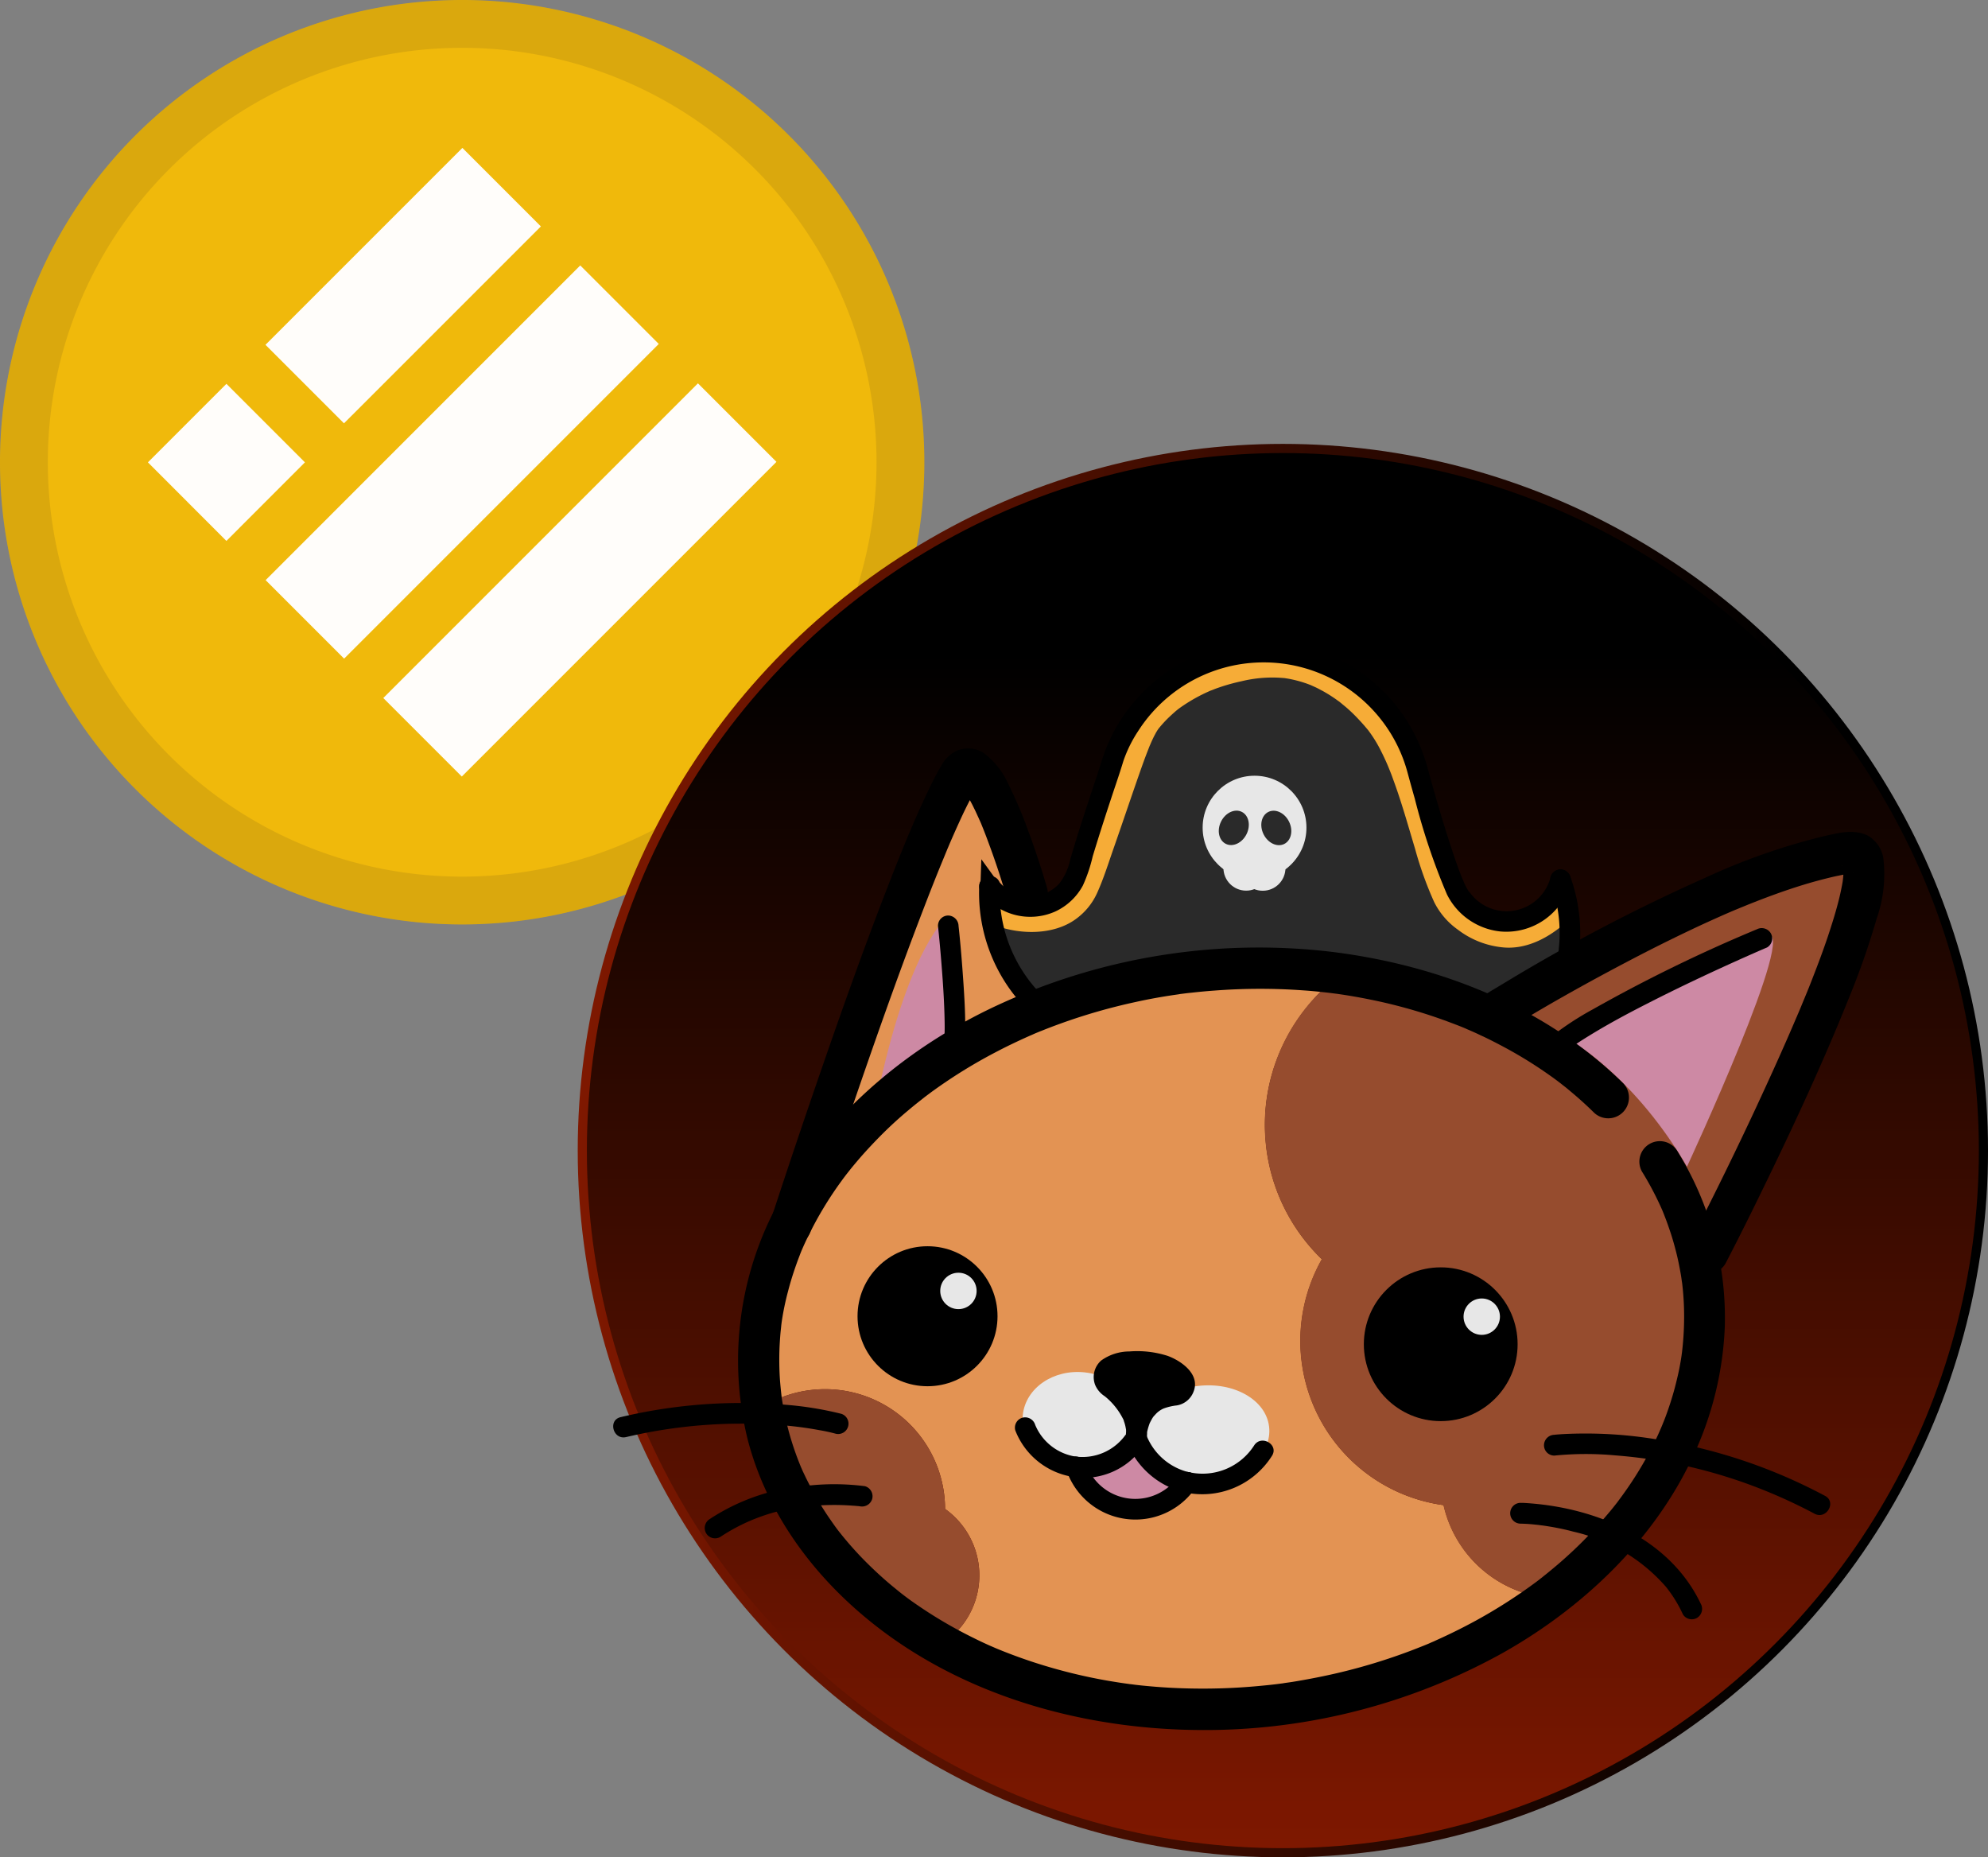 <svg xmlns="http://www.w3.org/2000/svg" xmlns:xlink="http://www.w3.org/1999/xlink" viewBox="0 0 217.224 202.923"><rect x="0" y="0" width="217.224" height="202.923" fill="#808080" stroke="none"/><defs><style>.a{fill:#f0b90b;}.b{fill:#fffdfa;}.c{fill:none;stroke:#191326;stroke-miterlimit:6.966;stroke-width:5.224px;opacity:0.1;isolation:isolate;}.d{fill:url(#a);stroke:url(#b);}.e{fill:#e39353;}.f{fill:#964c2e;}.g{fill:#cd89a4;}.h{fill:#e7e7e7;}.i,.j{fill:#2a2a2a;}.j{stroke:#000;stroke-miterlimit:10;stroke-width:2px;}.k{fill:#f6ac37;}</style><linearGradient id="a" x1="148.952" y1="-0.423" x2="148.952" y2="153.003" gradientTransform="matrix(1, 0, 0, -1, -8.776, 202)" gradientUnits="userSpaceOnUse"><stop offset="0" stop-color="#7f1800"/><stop offset="0.853"/></linearGradient><linearGradient id="b" x1="71.903" y1="76.29" x2="226" y2="76.29" xlink:href="#a"/></defs><path class="a" d="M8.776,50.5a50.5,50.5,0,1,1,50.5,50.5A50.5,50.5,0,0,1,8.776,50.5Z" transform="translate(-8.776)"/><path class="b" d="M37.784,37.673,59.3,16.16l8.578,8.578L46.362,46.251ZM37.8,63.381,72.179,29l8.579,8.578L46.377,71.959Zm47.239-21.5L50.658,76.262l8.578,8.578,34.38-34.38-8.578-8.578Zm-60.1,8.633,8.578-8.578,8.578,8.578L33.514,59.1Z" transform="translate(-8.776)"/><path class="c" d="M11.388,50.5A47.888,47.888,0,1,1,59.276,98.388,47.888,47.888,0,0,1,11.388,50.5Z" transform="translate(-8.776)"/><ellipse class="d" cx="140.176" cy="125.71" rx="76.549" ry="76.713"/><path class="e" d="M112.889,115.038l-.494-13.883s1.224,11.507.494,13.883a60.042,60.042,0,0,1,12.049-5.683h0s-8.789-28.7-11.225-24.743c-5.342,8.636-18.519,49.216-18.519,49.228A46.788,46.788,0,0,1,112.889,115.038Z" transform="translate(-8.776)"/><path class="e" d="M95.194,133.84l17.695-18.79A46.684,46.684,0,0,0,95.194,133.84Z" transform="translate(-8.776)"/><path class="e" d="M166.518,164.443a18.105,18.105,0,0,1-13.295-26.861,20.37,20.37,0,0,1-6.083-12.26c-.012-.118-.024-.224-.036-.342a20.253,20.253,0,0,1,1.224-9.318,20.575,20.575,0,0,1,7.071-9.272,65.03,65.03,0,0,0-16.789-.141,66.907,66.907,0,0,0-13.661,3.106,59.751,59.751,0,0,0-12.048,5.683l-17.707,18.8A33.061,33.061,0,0,0,91.9,152.4c.047.435.118.87.188,1.306a13.111,13.111,0,0,1,19.861,9.624,13.479,13.479,0,0,1,.094,1.53,8.9,8.9,0,0,1-.4,14.778,50.21,50.21,0,0,0,4.907,2.412,64.1,64.1,0,0,0,61.5-7.448A13.1,13.1,0,0,1,166.518,164.443Z" transform="translate(-8.776)"/><path class="e" d="M112.889,115.038c.73-2.376-.494-13.883-.494-13.883Z" transform="translate(-8.776)"/><path class="f" d="M183.967,110.908c.141.189.27.377.4.577l16.907-8.966S191.179,106.826,183.967,110.908Z" transform="translate(-8.776)"/><path class="f" d="M183.426,135.6a.229.229,0,0,1,.047-.059l-.13-.035C183.367,135.534,183.39,135.57,183.426,135.6Z" transform="translate(-8.776)"/><path class="f" d="M171.519,111.05l13.024,8.836A46.226,46.226,0,0,0,171.519,111.05Z" transform="translate(-8.776)"/><path class="f" d="M178.178,114.756l6.189-3.283c-.13-.188-.271-.388-.4-.576A37.048,37.048,0,0,0,178.178,114.756Z" transform="translate(-8.776)"/><path class="f" d="M154.14,136.558a3.768,3.768,0,0,0-.047-.377,15.878,15.878,0,0,0-.882,1.4c.388.376.8.741,1.224,1.094C154.329,137.97,154.223,137.264,154.14,136.558Z" transform="translate(-8.776)"/><path class="f" d="M166.518,164.443c.353.047.718.082,1.071.118-.436-.447-.871-.9-1.294-1.365C166.353,163.619,166.424,164.043,166.518,164.443Z" transform="translate(-8.776)"/><path class="f" d="M194.65,138.782S218.605,92.1,210.875,93.166c-8.977,1.247-22.79,8.353-31.438,13.213-4.742,2.67-7.93,4.659-7.93,4.659a56.129,56.129,0,0,0-11.5-3.836c-1.518-.329-3.06-.612-4.624-.823a20.443,20.443,0,0,0-8.3,18.59c.011.117.023.223.035.341a20.34,20.34,0,0,0,6.083,12.26,18.116,18.116,0,0,0,13.295,26.873A13.109,13.109,0,0,0,178.025,174.6c.506-.388,1.012-.777,1.494-1.177a44.131,44.131,0,0,0,12.366-15.507,33.029,33.029,0,0,0,2.942-17.814c-.047-.435-.106-.87-.177-1.317Z" transform="translate(-8.776)"/><path class="f" d="M112.042,164.855a13.311,13.311,0,0,0-.094-1.53A13.111,13.111,0,0,0,92.087,153.7a32.992,32.992,0,0,0,6.589,14.966,40.043,40.043,0,0,0,7.33,7.259,47.184,47.184,0,0,0,5.636,3.718,8.91,8.91,0,0,0,.4-14.789Z" transform="translate(-8.776)"/><path class="g" d="M132.6,158.125l-6.2,2.341s2.047,4.542,5.553,4.365a9.631,9.631,0,0,0,6.107-2.376C138.4,162.031,132.6,158.125,132.6,158.125Z" transform="translate(-8.776)"/><ellipse class="h" cx="140.295" cy="156.717" rx="7.201" ry="5.33" transform="translate(-26.344 17.713) rotate(-6.8)"/><ellipse class="h" cx="126.726" cy="155.238" rx="5.33" ry="6.224" transform="translate(-49.879 264.744) rotate(-83.898)"/><path class="g" d="M112.807,114.332l-.529-14.154s-3.989,2.977-7.389,18.437C103.559,124.651,112.807,114.332,112.807,114.332Z" transform="translate(-8.776)"/><path class="g" d="M180.849,113.979s6.7,3.942,12.26,13.484c0,0,12.413-26.72,8.707-25.226C186.273,108.485,180.849,113.979,180.849,113.979Z" transform="translate(-8.776)"/><path class="i" d="M179.3,96.119" transform="translate(-8.776)"/><path d="M179.3,96.448a.341.341,0,0,0,0-.682.341.341,0,0,0,0,.682Z" transform="translate(-8.776)"/><path class="i" d="M179.3,96.119a17,17,0,0,1,.929,3.847,16.72,16.72,0,0,1-.235,5.436" transform="translate(-8.776)"/><path d="M178.966,96.2a16.8,16.8,0,0,1,.683,9.107c-.083.423.565.612.659.176a17.5,17.5,0,0,0-.683-9.459c-.153-.412-.812-.236-.659.176Z" transform="translate(-8.776)"/><path class="j" d="M179.825,105.414l-7.247,4.977s-9.2-4.848-23.32-4.248a147.187,147.187,0,0,0-24.05,2.871l-2.765.647-.717-.223A16.682,16.682,0,0,1,117,99.649a12.48,12.48,0,0,1-.106-2.471l.012-.353a5.444,5.444,0,0,0,9.589-1.518l.153-.577c.894-3.094,2.482-7.93,3.388-10.612l.4-1.283a17.418,17.418,0,0,1,33.121.918l.094.353c.047.165,3.448,12.766,4.848,14.119l.141.188a6.1,6.1,0,0,0,10.648-2.294" transform="translate(-8.776)"/><path class="k" d="M117.6,101.131c2.694,1,6.294,1.035,8.695-.694a7.153,7.153,0,0,0,2.365-2.883c.729-1.612,1.259-3.341,1.847-5.012.918-2.624,1.8-5.259,2.718-7.883.329-.941.659-1.871,1.023-2.789.071-.188.142-.364.224-.553.129-.329-.165.377-.024.059l.106-.247c.142-.318.283-.623.447-.918a4.71,4.71,0,0,1,.4-.647c.212-.294-.27.341-.082.106.047-.07.106-.129.153-.188a13.008,13.008,0,0,1,1.024-1.106c.247-.235.506-.471.764-.694.095-.083.624-.494.2-.165.2-.153.4-.294.611-.435a17.947,17.947,0,0,1,2.789-1.542c.435-.2-.318.13.129-.059.141-.058.283-.1.424-.164.294-.118.588-.212.894-.318a22.229,22.229,0,0,1,2.153-.576,14.246,14.246,0,0,1,4.142-.377l.482.035c.518.047-.341-.058.177.024.306.047.611.106.906.176a12.6,12.6,0,0,1,1.847.577c.459.176-.306-.141.129.059l.389.176c.258.118.5.259.753.388a15.623,15.623,0,0,1,1.517.954c.106.082.212.152.33.235.365.27-.271-.224.07.059l.6.494c.4.341.789.706,1.153,1.082.306.318.612.647.9.977l.388.459c.071.082.282.364-.035-.047l.211.282a14.333,14.333,0,0,1,1.189,1.941c.27.53.529,1.071.765,1.624l.07.165c.059.141.118.282.177.435q.211.511.388,1.024c.918,2.482,1.624,5.024,2.388,7.565a39.425,39.425,0,0,0,2.083,5.813,8.144,8.144,0,0,0,2.588,3.023,9.6,9.6,0,0,0,4.824,1.93c2.812.318,5.46-1.224,7.413-3.106a1.7,1.7,0,0,0,0-2.4,1.725,1.725,0,0,0-2.4,0,9.116,9.116,0,0,1-1.695,1.329,8.089,8.089,0,0,1-.906.471c.318-.141-.153.047-.176.059a5.227,5.227,0,0,1-.565.164c-.141.036-.282.059-.412.083-.459.082.365-.036-.094.011a5.584,5.584,0,0,1-.776.012c-.13,0-.247-.012-.377-.023-.423-.036.388.058-.035-.012-.271-.047-.53-.118-.8-.188a5.705,5.705,0,0,1-.624-.224c.494.2-.141-.082-.259-.141a11.08,11.08,0,0,1-1.023-.624c-.118-.082-.589-.447-.083-.047-.094-.07-.2-.153-.294-.235-.164-.13-.329-.259-.482-.4a3.984,3.984,0,0,1-.306-.33c.388.471.012,0-.082-.129a8.369,8.369,0,0,1-.6-1.118,2.9,2.9,0,0,1-.13-.294c-.165-.365.153.365-.012-.012-.094-.223-.176-.447-.259-.67-.2-.53-.376-1.071-.553-1.612-.8-2.436-1.458-4.907-2.235-7.342a37.666,37.666,0,0,0-3.059-7.354,17.91,17.91,0,0,0-3.118-3.847,18.474,18.474,0,0,0-6.165-3.965,15.539,15.539,0,0,0-8.672-.494,18.933,18.933,0,0,0-10.813,5.788,10.761,10.761,0,0,0-1.764,2.848c-.848,1.953-1.53,3.977-2.212,6-.836,2.448-1.671,4.895-2.53,7.319-.259.741-.53,1.482-.8,2.223-.047.142-.106.283-.153.424,0-.012-.247.623-.071.223a5.616,5.616,0,0,1-.388.742c-.059.094-.459.647-.177.282a5.157,5.157,0,0,1-.494.53c-.059.047-.117.105-.176.152-.306.259.306-.211-.012.012a5.436,5.436,0,0,1-.565.353.968.968,0,0,1-.2.094c-.341.165.365-.141.012,0a3.563,3.563,0,0,1-.506.165c-.165.047-.341.094-.518.13-.1.023-.2.035-.3.058-.377.059.411-.047.035-.011a9.917,9.917,0,0,1-2.13-.036c.612.071.083.012-.059-.011s-.306-.059-.458-.083c-.236-.047-.459-.106-.695-.165-.211-.058-.411-.117-.612-.188a1.7,1.7,0,0,0-2.082,1.189,1.67,1.67,0,0,0,1.165,2.035Z" transform="translate(-8.776)"/><circle class="h" cx="137.081" cy="90.424" r="5.671"/><circle class="h" cx="136.164" cy="94.825" r="2.483"/><circle class="h" cx="137.976" cy="94.836" r="2.483"/><ellipse class="i" cx="143.59" cy="90.449" rx="1.953" ry="1.553" transform="translate(-10.309 178.416) rotate(-63.43)"/><ellipse class="i" cx="148.234" cy="90.457" rx="1.553" ry="1.953" transform="translate(-33.485 74.759) rotate(-26.206)"/><path d="M179.3,97.248a1.13,1.13,0,0,0,0-2.259,1.13,1.13,0,0,0,0,2.259Z" transform="translate(-8.776)"/><path d="M178.2,96.413a15.948,15.948,0,0,1,.682,8.683,1.129,1.129,0,0,0,2.177.6,18.243,18.243,0,0,0-.683-9.883,1.15,1.15,0,0,0-1.388-.788,1.134,1.134,0,0,0-.788,1.388Z" transform="translate(-8.776)"/><path d="M115.772,96.813a18.076,18.076,0,0,0,5.154,13.413c1.023,1.047,2.623-.553,1.6-1.6a15.8,15.8,0,0,1-4.495-11.813c.071-1.459-2.188-1.447-2.259,0Z" transform="translate(-8.776)"/><path d="M115.925,97.389a6.693,6.693,0,0,0,8.177,2.189,6.548,6.548,0,0,0,3-2.836,16.788,16.788,0,0,0,1.07-3.176c.824-2.718,1.706-5.424,2.612-8.119.259-.765.506-1.529.742-2.306a14.44,14.44,0,0,1,1.623-3.283,16.288,16.288,0,0,1,26.32-1.506,16.161,16.161,0,0,1,3.107,6.06c.258.953.517,1.894.788,2.835a70.668,70.668,0,0,0,3.518,10.472,7.375,7.375,0,0,0,5.824,4.047,7.274,7.274,0,0,0,7.683-5.353,1.13,1.13,0,0,0-2.177-.6,4.966,4.966,0,0,1-8.753,1.8c-.071-.082-.13-.165-.2-.235-.153-.165.176.259-.012-.012a5.877,5.877,0,0,1-.388-.706c-.071-.141-.13-.282-.189-.424-.023-.047-.129-.305-.023-.047l-.106-.247q-.247-.6-.459-1.2c-.329-.894-.624-1.8-.918-2.706-.588-1.812-1.129-3.636-1.659-5.471-.259-.918-.517-1.836-.765-2.753a18.939,18.939,0,0,0-3.388-6.695,18.527,18.527,0,0,0-28.485-.635,18.254,18.254,0,0,0-3.659,6.483c-.718,2.294-1.506,4.565-2.236,6.859-.435,1.341-.847,2.694-1.247,4.047a6.506,6.506,0,0,1-1.2,2.66,4.356,4.356,0,0,1-6.636-.271,1.154,1.154,0,0,0-1.553-.4,1.115,1.115,0,0,0-.412,1.529Z" transform="translate(-8.776)"/><path d="M188.238,128.075a34.244,34.244,0,0,1,2.271,4.377c-.2-.471.047.129.07.188.071.188.141.365.212.553.141.365.271.741.4,1.118.282.812.518,1.635.73,2.47.2.777.353,1.554.494,2.342.035.2.07.4.094.6.012.071.094.729.035.2.047.341.083.682.118,1.035a30.476,30.476,0,0,1,.129,3.448,32.959,32.959,0,0,1-.235,3.4c-.024.153-.082.647.012-.059-.024.13-.036.271-.059.4-.035.271-.083.542-.13.8-.1.577-.223,1.153-.364,1.73a32.819,32.819,0,0,1-.953,3.283c-.177.517-.365,1.035-.577,1.541-.059.165-.435,1.035-.141.353l-.388.882a39.013,39.013,0,0,1-3.507,6.083c-.329.471-.67.93-1.011,1.389-.306.411.317-.4,0,0-.095.117-.177.223-.271.341-.212.27-.424.529-.647.788-.788.941-1.612,1.847-2.471,2.73s-1.788,1.753-2.73,2.577c-.459.4-.929.788-1.4,1.176l-.718.577c-.094.07-.517.4-.023.023-.165.13-.329.247-.494.377a56.9,56.9,0,0,1-6.636,4.259c-1.188.647-2.4,1.259-3.624,1.824-.294.141-.6.27-.894.411-.153.071-.306.13-.459.2-.094.048-.624.271-.071.036-.67.282-1.341.541-2.012.8a63.775,63.775,0,0,1-8.153,2.482c-1.424.33-2.859.612-4.307.859-.353.059-.706.118-1.059.165-.176.024-.353.047-.529.082-.6.083.494-.058-.106.012-.765.106-1.541.188-2.318.259a65.754,65.754,0,0,1-8.742.259c-1.412-.047-2.835-.153-4.236-.294-.329-.036-.67-.071-1-.118-.164-.023-.329-.035-.494-.059-.576-.07.518.071-.059-.012-.717-.094-1.423-.211-2.129-.329A58.448,58.448,0,0,1,122,181.7c-1.247-.4-2.482-.847-3.694-1.329-.141-.059-.294-.118-.436-.177-.117-.047-.611-.258-.035-.011-.282-.118-.565-.247-.847-.365q-.918-.406-1.8-.847a48.966,48.966,0,0,1-6.436-3.789c-.483-.329-.953-.682-1.412-1.035-.412-.306.4.317,0,0-.118-.094-.224-.177-.341-.271l-.777-.635c-.918-.765-1.788-1.565-2.635-2.4s-1.624-1.683-2.377-2.577c-.177-.212-.353-.424-.529-.647-.083-.106-.177-.212-.259-.33-.306-.388.317.412.011.024-.364-.471-.706-.965-1.047-1.459-.647-.941-1.235-1.918-1.788-2.918-.259-.482-.506-.965-.753-1.459l-.353-.741c-.059-.13-.106-.247-.165-.377s-.318-.741-.035-.082a31.723,31.723,0,0,1-1.93-6.554c-.047-.27-.094-.541-.141-.823-.023-.142-.047-.271-.059-.412-.07-.506.071.553.012.047q-.106-.9-.176-1.8a33.386,33.386,0,0,1-.048-3.436c.024-.541.059-1.094.106-1.635.024-.271.059-.542.083-.812.011-.13.035-.271.047-.4-.094.741-.012.082.012-.071a29.253,29.253,0,0,1,.694-3.33c.282-1.106.635-2.188,1.023-3.259.094-.259.2-.517.294-.776.059-.165.424-1.036.142-.353.235-.553.482-1.094.753-1.636a39.408,39.408,0,0,1,3.647-6.036c.165-.235.341-.458.518-.694.306-.412-.318.4,0,0,.094-.117.176-.223.27-.341.389-.494.8-.976,1.212-1.459.812-.929,1.659-1.824,2.53-2.694.894-.883,1.824-1.73,2.788-2.53.471-.4.942-.776,1.424-1.153.094-.071.518-.4.024-.024.117-.094.247-.188.364-.282.3-.223.577-.435.871-.647A55.72,55.72,0,0,1,117.49,115c1.2-.635,2.435-1.224,3.671-1.777.153-.07.306-.129.459-.2.094-.047.623-.27.07-.035.306-.13.612-.259.918-.377.671-.27,1.353-.529,2.036-.776a63.864,63.864,0,0,1,8.236-2.365c1.435-.318,2.882-.577,4.341-.788.177-.024.353-.047.53-.083.6-.082-.5.059.106-.012.364-.047.741-.094,1.106-.129.847-.094,1.706-.176,2.553-.235a65.459,65.459,0,0,1,9.6-.024c.741.047,1.494.118,2.235.2.365.036.741.083,1.106.13.094.011.718.094.13.011l.729.106c1.506.224,2.989.506,4.471.836a56.854,56.854,0,0,1,6.8,1.988c.541.2,1.082.4,1.623.612.271.106.53.212.8.329.236.095.212.083-.07-.023.153.07.318.129.471.2,1.082.471,2.153.988,3.2,1.541a47.066,47.066,0,0,1,5.612,3.436c.435.306.871.635,1.294.965-.506-.389.189.153.295.235.211.165.411.341.611.506.847.706,1.671,1.447,2.459,2.224a2.263,2.263,0,1,0,3.2-3.2c-8.507-8.318-19.979-12.813-31.639-14.283a67.8,67.8,0,0,0-36.027,5.518c-9.471,4.259-18.037,11.1-23.5,20.013a35.948,35.948,0,0,0-4.424,27.8c2.506,9.566,9.213,17.414,17.4,22.72,9.212,5.965,20.331,8.754,31.226,8.942a67.148,67.148,0,0,0,33.733-8.342c8.824-4.942,16.672-12.354,20.955-21.626a36.719,36.719,0,0,0,3.435-14.083,34.519,34.519,0,0,0-4.353-17.778c-.259-.459-.529-.918-.8-1.365a2.236,2.236,0,1,0-3.859,2.259Z" transform="translate(-8.776)"/><circle cx="157.425" cy="146.865" r="8.401"/><circle cx="101.349" cy="143.806" r="7.648"/><path d="M131.856,157.431a9.064,9.064,0,0,0,6.3,5.612c1.412.341,2.023-1.836.6-2.177a6.679,6.679,0,0,1-4.707-4.036,1.151,1.151,0,0,0-1.388-.788,1.119,1.119,0,0,0-.8,1.389Z" transform="translate(-8.776)"/><path d="M145.81,157.925a6.691,6.691,0,0,1-7.059,2.929c-1.424-.306-2.024,1.871-.6,2.177a9.012,9.012,0,0,0,9.612-3.977c.777-1.223-1.176-2.353-1.953-1.129Z" transform="translate(-8.776)"/><path d="M126.373,160.278a7.145,7.145,0,0,0,1.588,0,6.849,6.849,0,0,0,4.977-3.153s.8-2.848-3.282-5.9c0,0-1.483-2.589,3.659-2.447,5.4.141,5.93,3.471,3.647,3.706-3.988.412-4.024,4.647-4.024,4.647" transform="translate(-8.776)"/><path d="M126.373,161.419a7.872,7.872,0,0,0,7.177-3.188,2.19,2.19,0,0,0,.518-1.012c.4-2.906-1.671-5.318-3.836-6.966l.4.4c-.141-.235.094.259.024.071a.974.974,0,0,1-.059-.2c-.094-.341,0,.212-.012-.035v-.142c.012-.2-.059.306-.012.106.059-.329-.105.165.024-.07.035-.071.177-.224-.035.035a1.562,1.562,0,0,1,.141-.141c.176-.165-.212.153,0,0,.094-.059.2-.106.294-.153-.247.118.059-.012.094-.024.106-.035.224-.058.33-.082a4.19,4.19,0,0,1,.647-.094,11.742,11.742,0,0,1,2.318.047,7.091,7.091,0,0,1,1.541.388,3.9,3.9,0,0,1,.459.224,1.964,1.964,0,0,1,.259.165c.164.105-.083-.083.141.117l.176.177c.189.2-.129-.2.012.011a.961.961,0,0,1,.106.189c.118.211-.082-.247-.012-.024a.892.892,0,0,1,.047.177c-.07-.33-.023-.165-.023-.059,0,.223.059-.294.012-.071-.059.283.094-.176.011-.012-.117.224.177-.152-.082.083.247-.212.106-.083.023-.035-.2.117.259-.095.024-.012a1.525,1.525,0,0,1-.212.059c-.282.07.4-.047-.082.011a5.982,5.982,0,0,0-1.13.224,5.531,5.531,0,0,0-3.694,4.2,5.753,5.753,0,0,0-.177,1.342,1.13,1.13,0,0,0,2.259,0c0-.094.012-.177.012-.271,0-.047.012-.094.012-.141.023-.212-.047.306-.012.07.024-.164.059-.317.094-.47s.083-.318.13-.471c.023-.082.059-.165.082-.247.106-.282-.106.212.024-.071.082-.176.176-.341.27-.517a2.793,2.793,0,0,1,.165-.247c.082-.106.082-.106.012-.012a1.774,1.774,0,0,1,.141-.153,2.609,2.609,0,0,1,.941-.706,6.056,6.056,0,0,1,1.459-.341,2.365,2.365,0,0,0,1.824-1.518c.741-1.894-1.353-3.353-2.836-3.894a10.9,10.9,0,0,0-4.177-.483,5.316,5.316,0,0,0-3.082.988,2.412,2.412,0,0,0-.671,2.648,2.729,2.729,0,0,0,1.059,1.259,7.509,7.509,0,0,1,1.953,2.388,1.248,1.248,0,0,1,.153.377,3.61,3.61,0,0,1,.141.482c.024.071.094.553.059.212.012.118.024.247.024.365,0,.141-.059.764.011.258-.023.165-.1.189-.011.048a5.782,5.782,0,0,1-5.507,2.459,1.136,1.136,0,0,0-1.129,1.129,1.262,1.262,0,0,0,1.188,1.153Z" transform="translate(-8.776)"/><path d="M126.373,159.148a5.725,5.725,0,0,1-4.483-3.471,1.151,1.151,0,0,0-1.388-.788,1.131,1.131,0,0,0-.788,1.388,8.112,8.112,0,0,0,6.671,5.13c.612.083,1.129-.576,1.129-1.129a1.18,1.18,0,0,0-1.141-1.13Z" transform="translate(-8.776)"/><path d="M137.468,161.372a5.694,5.694,0,0,1-10-1.388,1.15,1.15,0,0,0-1.388-.789,1.126,1.126,0,0,0-.788,1.389,7.956,7.956,0,0,0,14.142,1.929,1.146,1.146,0,0,0-.4-1.553,1.192,1.192,0,0,0-1.565.412Z" transform="translate(-8.776)"/><path d="M100.7,154.466a36.993,36.993,0,0,0-7-1.048,56.974,56.974,0,0,0-17.107,1.412c-1.424.33-.824,2.518.6,2.177a55.174,55.174,0,0,1,16.5-1.33,38.6,38.6,0,0,1,4.624.577,17.84,17.84,0,0,1,1.776.388,1.131,1.131,0,0,0,.612-2.176Z" transform="translate(-8.776)"/><path d="M103.277,162.372a26.287,26.287,0,0,0-5.848-.094,22.68,22.68,0,0,0-11.095,3.683,1.146,1.146,0,0,0-.4,1.553,1.132,1.132,0,0,0,1.553.4,20.586,20.586,0,0,1,10.095-3.389,27.726,27.726,0,0,1,3.836-.058c.376.023.753.047,1.129.082.165.012.73.094.141.012a1.161,1.161,0,0,0,1.389-.789,1.143,1.143,0,0,0-.8-1.4Z" transform="translate(-8.776)"/><path d="M178.613,159.031a34.7,34.7,0,0,1,6.636-.024,54.746,54.746,0,0,1,16.025,3.706,57.156,57.156,0,0,1,5.777,2.671c1.283.683,2.436-1.27,1.142-1.953a58.3,58.3,0,0,0-18.084-6.118,47.582,47.582,0,0,0-10.66-.624c-.283.024-.565.036-.836.071a1.153,1.153,0,0,0-1.129,1.129,1.126,1.126,0,0,0,1.129,1.142Z" transform="translate(-8.776)"/><path d="M174.9,166.467a17.33,17.33,0,0,1,1.73.117c.129.012.271.024.4.047.082.012.577.071.212.024.353.047.718.106,1.07.165.8.141,1.589.306,2.365.517a19.008,19.008,0,0,1,10.107,6,14.307,14.307,0,0,1,1.871,3.024,1.137,1.137,0,0,0,1.553.4,1.15,1.15,0,0,0,.4-1.553c-3.388-7.13-11.389-10.46-18.884-10.978-.282-.023-.553-.035-.835-.035a1.136,1.136,0,0,0,.011,2.271Z" transform="translate(-8.776)"/><path d="M97.382,134.44q1.959-6.018,4.012-12c2.648-7.777,5.365-15.543,8.319-23.214.682-1.777,1.376-3.542,2.106-5.306.164-.389.317-.777.482-1.165.035-.094.083-.189.118-.283-.294.695-.141.318-.071.165.094-.212.177-.423.271-.635.306-.706.623-1.424.941-2.118.518-1.141,1.071-2.283,1.683-3.377.117-.212.235-.412.353-.612l.176-.282c-.459.647-.353.447-.223.306s.435-.341-.3.2c.353-.271-.4.141-.294.106.33-.106-.765.035-.353.059-.847-.048-.588-.118-.341-.024-.835-.306-.447-.2-.235-.059s-.577-.482-.224-.153c.083.083.165.165.235.247.142.153.471.6-.07-.106l.247.353a14.3,14.3,0,0,1,.988,1.753c.177.342.33.7.494,1.048.083.188.165.364.248.553.07.153.223.529-.071-.165.035.094.082.188.118.282.317.765.611,1.542.894,2.318.718,1.942,1.365,3.918,1.941,5.907a2.265,2.265,0,0,0,4.365-1.212c-.612-2.118-1.306-4.224-2.082-6.3a45.69,45.69,0,0,0-2.153-5.048,8.493,8.493,0,0,0-2.765-3.459,3.178,3.178,0,0,0-3.059-.106,3.859,3.859,0,0,0-1.554,1.636c-.6,1.012-1.117,2.082-1.623,3.153-1.518,3.236-2.859,6.565-4.154,9.907-2.988,7.683-5.718,15.472-8.389,23.273q-2.241,6.547-4.388,13.119c0,.011-.012.035-.012.047a2.287,2.287,0,0,0,1.577,2.788,2.337,2.337,0,0,0,2.788-1.6Z" transform="translate(-8.776)"/><path d="M172.66,113c4.718-2.953,9.6-5.671,14.531-8.248q3.141-1.641,6.353-3.165c1.083-.518,2.177-1.012,3.283-1.506.529-.235,1.047-.459,1.577-.683.129-.047.6-.247-.012.012.129-.059.259-.106.388-.165.306-.129.612-.247.918-.376,2.082-.835,4.188-1.612,6.33-2.259.976-.294,1.953-.553,2.941-.788.447-.106.894-.189,1.342-.283.211-.035.435-.082.647-.117.106-.012.211-.036.317-.047.436-.059-.623.07-.294.035.365-.035.53.047-.2-.071l.165.036c.341.105-.659-.318-.341-.142.388.212-.53-.506-.2-.141.212.224-.436-.6-.236-.306a1.274,1.274,0,0,1,.095.177c-.3-.624-.189-.506-.095-.141.012.07.036.141.047.211.059.353-.094-.788-.035-.294a6.265,6.265,0,0,1-.012,1.153c-.023.259-.141,1.13,0,.106-.035.259-.082.518-.129.765-.106.553-.224,1.106-.365,1.647-.329,1.306-.741,2.6-1.165,3.883-.506,1.506-1.059,2.988-1.635,4.459-.306.8-.624,1.588-.953,2.377-.165.388-.318.776-.482,1.165-.083.2-.165.388-.248.588-.058.153-.223.541.059-.153-.059.129-.106.259-.164.388-1.4,3.3-2.883,6.554-4.389,9.8q-3.266,7.006-6.789,13.884c-.165.329-.329.659-.506.976a2.3,2.3,0,0,0,.812,3.095,2.272,2.272,0,0,0,3.094-.812c1.648-3.165,3.224-6.365,4.777-9.577,3.106-6.413,6.095-12.9,8.742-19.508a84.321,84.321,0,0,0,3-8.589,14.711,14.711,0,0,0,.729-6.683,3.512,3.512,0,0,0-1.765-2.448c-1.565-.7-3.188-.235-4.789.118a70.306,70.306,0,0,0-12.93,4.542A196.06,196.06,0,0,0,173.1,107.426c-.906.541-1.812,1.082-2.706,1.647a2.289,2.289,0,0,0-.812,3.094,2.257,2.257,0,0,0,3.083.836Z" transform="translate(-8.776)"/><path d="M200.71,101.543a167.407,167.407,0,0,0-17.884,8.73,32.892,32.892,0,0,0-5.436,3.7c-1.094.976.517,2.564,1.6,1.6.118-.106.247-.212.376-.318.059-.047.459-.365.259-.212.33-.259.683-.506,1.024-.741.765-.529,1.565-1.024,2.365-1.506,1.859-1.118,3.777-2.141,5.718-3.13,3.518-1.8,7.095-3.482,10.707-5.094.8-.353,1.612-.718,2.424-1.059a1.141,1.141,0,0,0,.4-1.553,1.157,1.157,0,0,0-1.553-.412Z" transform="translate(-8.776)"/><path d="M111.266,101.155c.212,1.976.376,3.953.517,5.93.106,1.541.189,3.082.212,4.623q.018.954-.035,1.907l-.035.411c-.012.083-.059.518-.012.142a3.367,3.367,0,0,1-.118.576,1.13,1.13,0,0,0,2.177.6,11.564,11.564,0,0,0,.271-3.306c0-1.565-.095-3.142-.2-4.706-.141-2.059-.305-4.118-.529-6.177a1.162,1.162,0,0,0-1.129-1.13,1.12,1.12,0,0,0-1.118,1.13Z" transform="translate(-8.776)"/><circle class="h" cx="104.725" cy="141.041" r="1.988"/><circle class="h" cx="161.907" cy="143.853" r="1.988"/></svg>